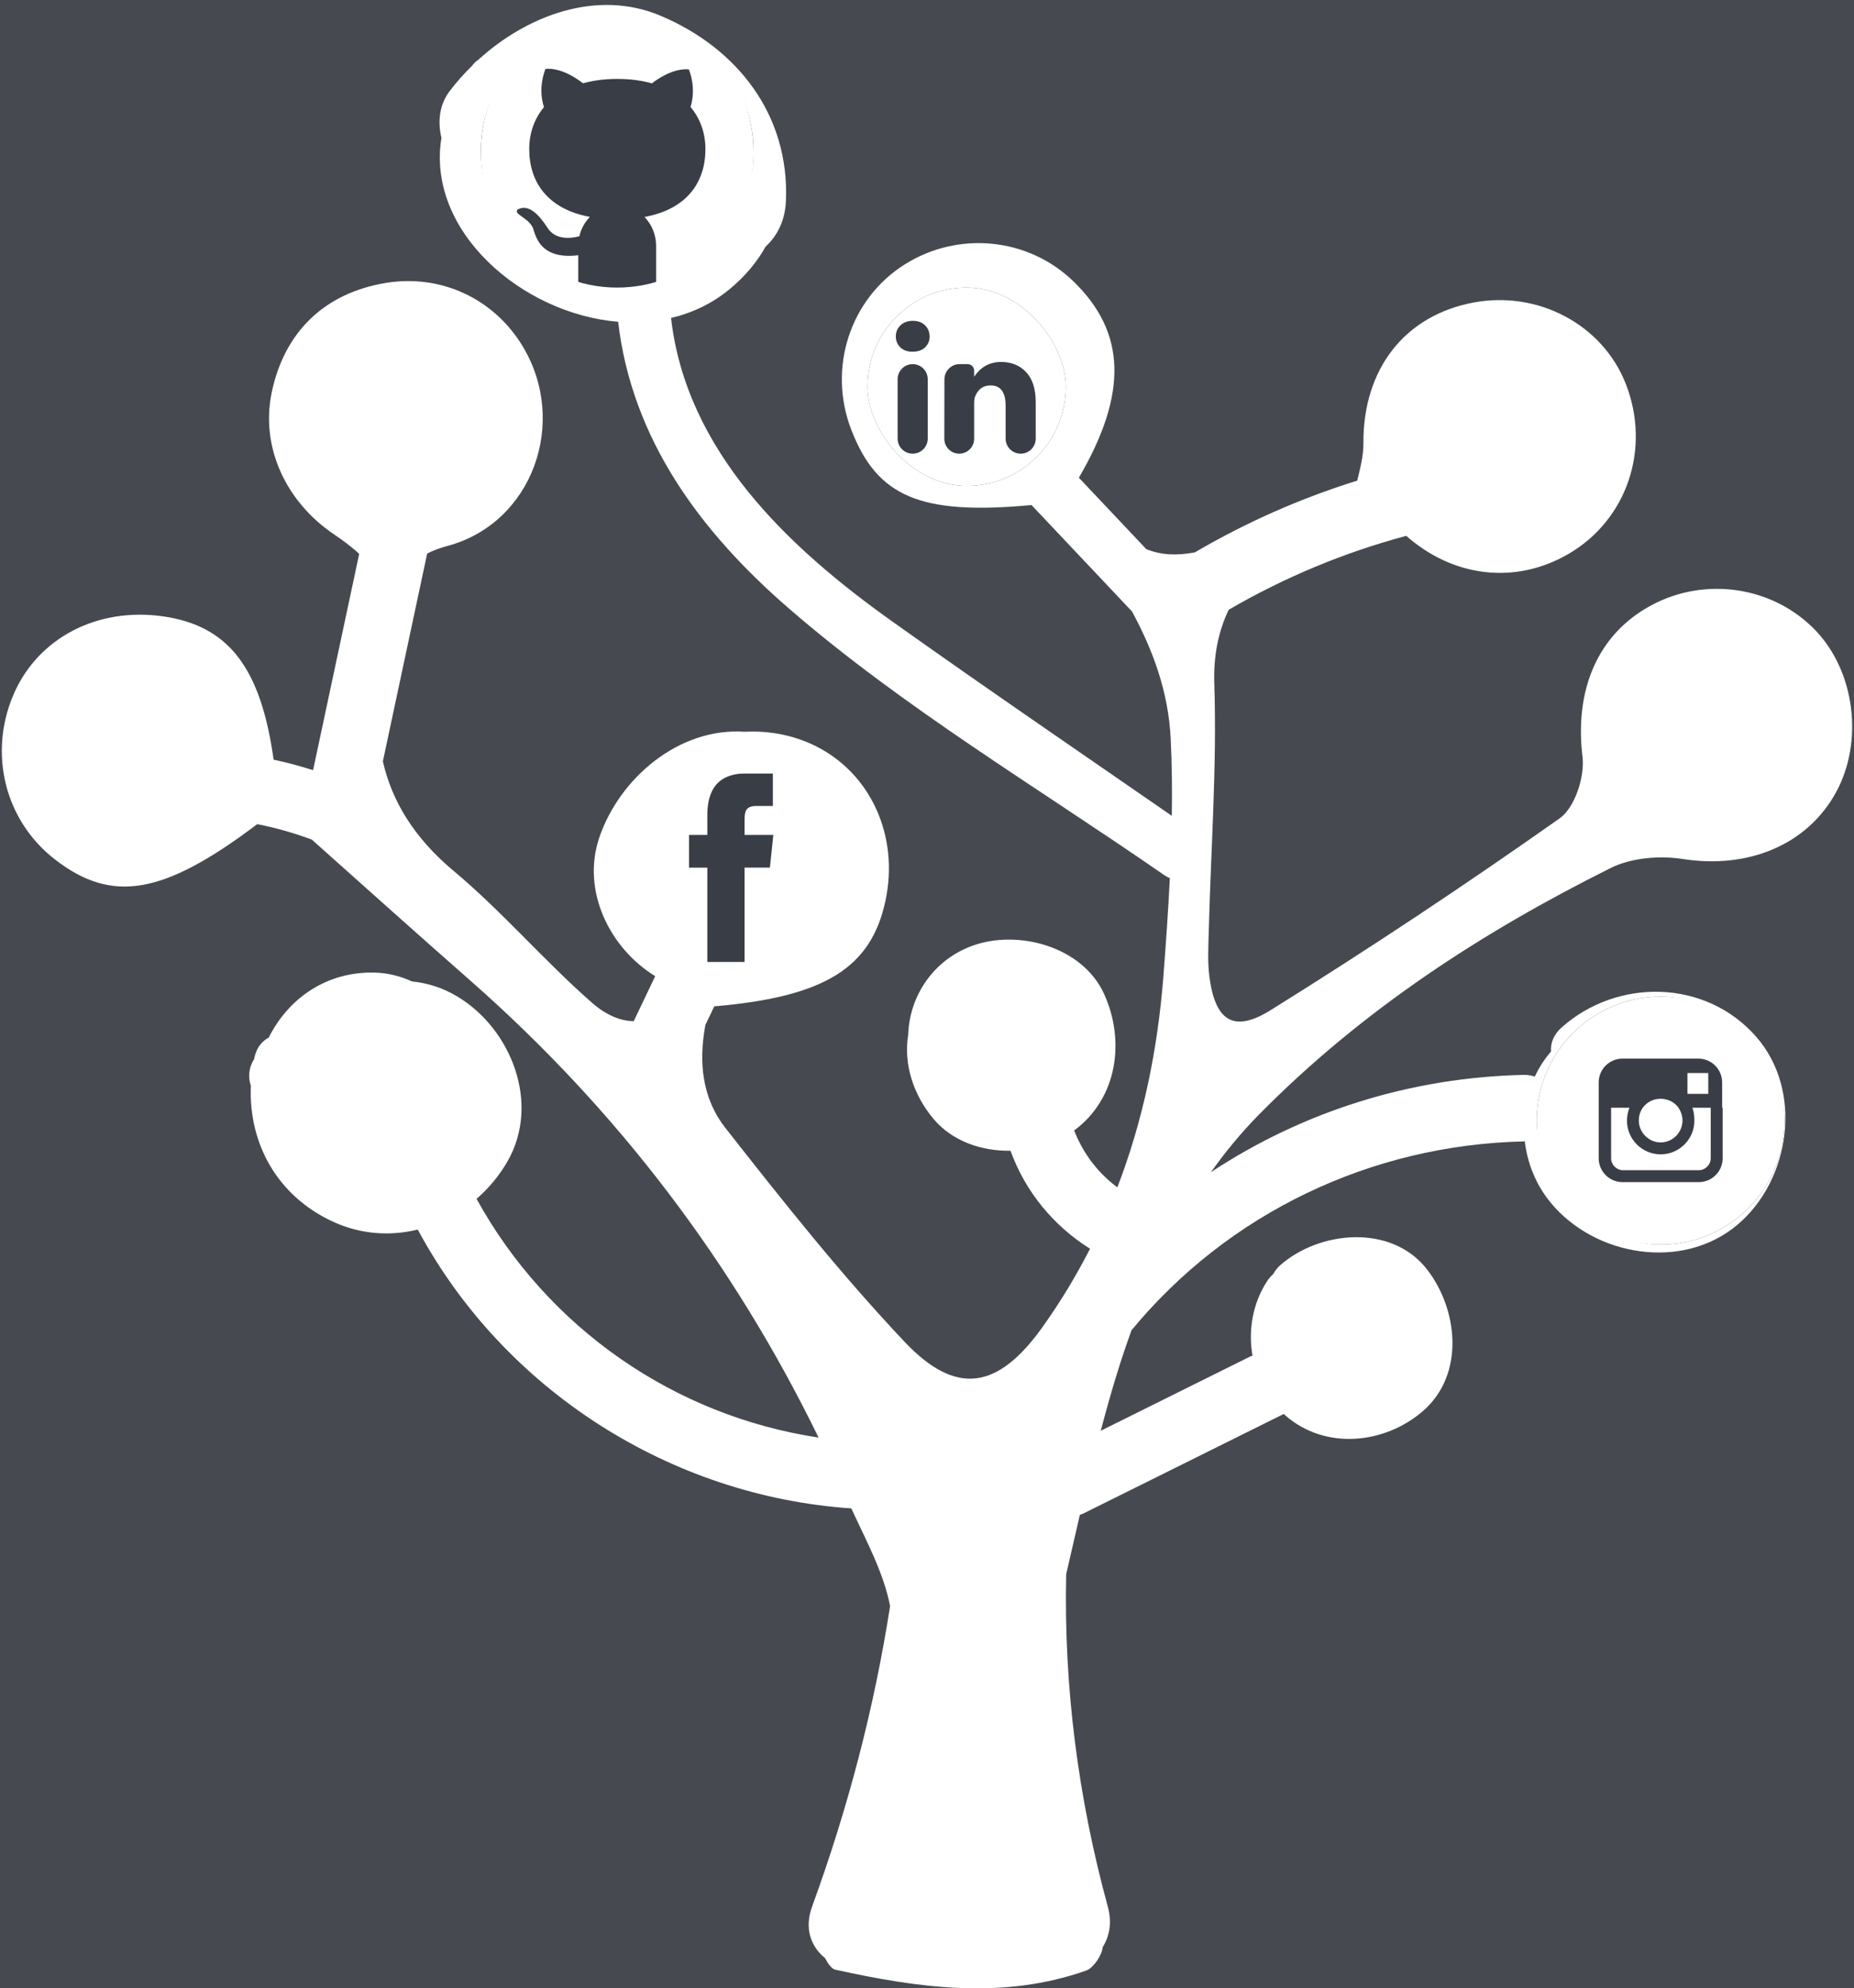 <svg width="374" height="401" viewBox="0 0 374 401" fill="none" xmlns="http://www.w3.org/2000/svg">
<rect x="0" y="0" width="374" height="401" fill="#808080" stroke="none"/>
<rect width="374" height="401" fill="#393E46" fill-opacity="0.81"/>
<path d="M333.111 122.074C322.159 127.959 317.615 139.292 319.232 152.618C319.719 156.617 317.687 162.88 314.64 165.03C295.563 178.482 276.094 191.415 256.277 203.747C248.79 208.408 245.111 205.814 243.964 196.946C243.572 193.917 243.765 190.8 243.842 187.725C244.268 171.119 245.501 154.488 244.955 137.917C244.764 132.166 245.801 127.281 247.859 122.971C259.155 116.412 271.057 111.455 283.678 108.064C293.082 116.368 305.59 117.997 316.397 111.717C328.251 104.827 333.091 90.417 327.938 77.352C323.252 65.472 310.29 58.566 297.26 61.011C283.277 63.633 274.936 74.508 275.037 89.417C275.054 91.919 274.394 94.428 273.788 96.933C262.347 100.492 251.406 105.331 241.027 111.403C237.294 112.109 234.165 111.927 231.244 110.751C226.709 105.949 222.171 101.146 217.636 96.343C227.532 79.413 227.196 67.066 216.548 56.752C207.424 47.915 193.349 46.5 182.5 53.333C171.474 60.273 166.945 74.226 171.699 86.596C176.889 100.098 185.509 103.967 208.085 101.855C214.843 109.009 221.602 116.166 228.36 123.32C232.616 131.186 235.697 139.561 236.158 148.962C236.414 154.14 236.462 159.336 236.389 164.534C217.531 151.49 198.582 138.562 179.901 125.268C158.882 110.308 138.43 90.929 135.368 64.131C139.652 63.112 143.734 61.208 147.335 58.193C150.416 55.614 152.756 52.761 154.432 49.749C156.773 47.597 158.381 44.517 158.546 40.479C159.255 23.102 148.676 9.662 133.207 3.157C120.361 -2.244 106.264 3.151 96.49 12.053C95.972 12.387 95.574 12.799 95.243 13.252C93.561 14.903 92.004 16.642 90.649 18.456C88.616 21.172 88.274 24.579 89.052 27.794C85.971 46.563 105.256 63.285 124.695 64.894C127.465 88.563 141.232 107.184 159.039 122.622C182.283 142.775 209.622 158.991 234.868 176.494C235.243 176.755 235.617 176.949 235.987 177.1C235.662 183.69 235.198 190.278 234.692 196.843C233.544 211.664 230.599 225.945 225.403 239.455C221.477 236.569 218.479 232.591 216.683 227.983C225.457 221.538 227.051 209.78 222.659 200.322C218.266 190.862 205.324 187.38 196.123 190.748C188.174 193.658 183.457 200.957 183.204 208.695C182.256 214.554 184.183 220.748 188.354 225.696C192.103 230.146 197.991 232.166 203.849 232.079C206.847 240.36 212.538 247.23 219.888 251.838C217.132 257.231 213.972 262.477 210.357 267.558C201.392 280.15 192.954 281.694 182.469 270.598C169.621 257.005 157.938 242.261 146.371 227.528C141.537 221.371 140.928 214.054 142.3 206.686C142.896 205.442 143.487 204.198 144.083 202.957C166.384 201.044 175.736 195.198 178.623 181.645C181.399 168.615 175.674 155.981 164.483 150.435C160.07 148.249 155.111 147.321 150.268 147.58C136.954 146.646 124.928 156.966 120.88 168.96C117.264 179.673 123.009 191.248 132.173 196.868C130.73 199.891 129.287 202.914 127.843 205.938C125.267 205.947 122.32 204.759 119.507 202.302C109.809 193.829 101.37 183.883 91.503 175.635C83.737 169.142 79.107 161.805 77.234 153.544C80.212 139.574 83.193 125.605 86.171 111.635C87.327 111.048 88.633 110.539 90.185 110.125C107.451 105.542 114.702 85.139 105.418 69.803C99.596 60.186 88.904 55.241 77.849 57.057C65.528 59.081 57.389 66.879 54.818 79.118C52.518 90.078 57.599 101.155 67.381 107.768C68.938 108.819 70.926 110.248 72.457 111.706C69.357 126.245 66.257 140.784 63.156 155.323C60.526 154.5 57.879 153.763 55.194 153.208C52.6 134.569 46.047 126.265 33.077 124.332C19.71 122.34 7.6 128.639 2.698 140.138C-2.39 152.066 1.038 165.577 11.124 173.357C22.501 182.132 32.792 180.656 51.888 166.211C55.623 166.932 59.293 167.985 62.906 169.329C73.465 178.758 84.104 188.289 94.862 197.744C124.605 223.884 147.936 254.676 165.131 289.922C136.136 285.544 110.548 267.95 96.132 241.779C98.583 239.652 100.718 237.107 102.384 234.204C109.079 222.512 103.112 207.474 92.249 200.963C89.285 199.187 86.21 198.242 83.116 197.932C80.787 196.87 78.273 196.226 75.659 196.15C66.157 195.868 58.296 201.103 54.217 209.246C52.865 209.983 51.763 211.25 51.328 213.269C51.305 213.377 51.294 213.487 51.271 213.596C50.129 215.358 50.038 217.269 50.607 218.971C50.112 230.629 55.957 241.233 67.205 246.398C72.804 248.969 78.749 249.327 84.271 247.969C101.705 280.398 135.281 301.732 171.733 304.204C174.711 310.686 178.269 317.177 179.553 323.909C176.339 344.575 171.019 364.768 163.83 384.485C162.167 389.042 163.656 392.656 166.455 394.916C167.024 396.077 167.813 397.079 168.471 397.224C185.316 400.936 202.297 403.348 219.142 397.401C220.565 396.897 222.359 394.244 222.439 392.686C223.805 390.52 224.358 387.761 223.478 384.541C217.468 362.561 214.579 340.074 215.074 317.489C215.99 313.492 216.904 309.498 217.835 305.504C218.06 305.419 218.282 305.362 218.51 305.248C231.998 298.549 245.487 291.851 258.975 285.154C259.075 285.246 259.163 285.345 259.265 285.436C267.325 292.505 279.356 291.272 287.094 284.528C295.58 277.126 294.106 263.948 287.797 255.922C280.634 246.807 266.218 248.222 258.318 255.105C257.658 255.683 257.198 256.301 256.846 256.936C256.425 257.324 256.023 257.756 255.67 258.291C252.704 262.774 251.764 268.246 252.658 273.399C252.51 273.461 252.362 273.493 252.214 273.567C242.156 278.56 232.101 283.553 222.043 288.55C223.262 283.972 224.54 279.414 225.983 274.908C226.695 272.684 227.458 270.48 228.246 268.286C247.765 244.654 276.543 230.904 307.34 230.195C307.428 230.192 307.502 230.169 307.587 230.163C308.111 234.542 309.782 238.855 312.775 242.502C321.706 253.386 339.439 256.381 350.539 246.958C361.217 237.893 363.796 219.949 354.251 209.063C344.084 197.47 326.291 197.194 315.02 207.21C313.355 208.69 312.76 210.412 312.885 212.061C311.564 213.592 310.465 215.289 309.614 217.119C308.931 216.903 308.191 216.758 307.34 216.778C284.32 217.308 262.721 224.234 244.276 236.398C247.202 232.276 250.456 228.331 254.132 224.612C274.765 203.739 298.888 188.027 324.911 175.059C329.084 172.978 334.801 172.508 339.498 173.243C352.488 175.275 364.504 170.504 370.363 159.809C375.974 149.566 374.204 135.474 366.255 127.158C357.771 118.291 344.072 116.184 333.111 122.074Z" fill="white"/>
<g clip-path="url(#clip0_4_4)">
<rect x="175" y="58" width="40" height="40" rx="20" fill="#393E46"/>
<path d="M190.492 88.469C190.485 90.137 191.834 91.494 193.502 91.494V91.494C195.163 91.494 196.511 90.147 196.51 88.485L196.51 81.416C196.51 80.727 196.576 80.241 196.71 79.947C197.318 78.465 198.351 77.727 199.804 77.726C201.841 77.726 202.861 79.09 202.861 81.812L202.861 88.457C202.862 90.134 204.221 91.494 205.898 91.494V91.494C207.575 91.494 208.935 90.134 208.935 88.457L208.935 81.134C208.935 78.461 208.294 76.441 207.008 75.061C205.726 73.686 204.037 72.996 201.947 72.996C199.629 72.996 197.805 74.009 196.484 76.031C196.478 76.04 196.484 76.053 196.496 76.053V76.053C196.504 76.053 196.51 76.047 196.51 76.039L196.51 74.743C196.51 74.019 195.924 73.433 195.2 73.433L193.564 73.433C191.883 73.433 190.509 74.834 190.514 76.515C190.522 79.041 190.515 83.025 190.492 88.469ZM184.086 70.935C185.143 70.935 185.984 70.645 186.604 70.061C187.224 69.478 187.535 68.739 187.535 67.841C187.51 66.915 187.192 66.159 186.583 65.58C185.975 64.996 185.155 64.706 184.122 64.706C183.118 64.706 182.298 65.004 181.661 65.6C181.024 66.196 180.71 66.943 180.71 67.841C180.71 68.739 181.016 69.482 181.624 70.061C182.233 70.645 183.041 70.935 184.045 70.935L184.086 70.935ZM181.074 88.457C181.074 90.135 182.433 91.494 184.111 91.494V91.494C185.788 91.494 187.147 90.135 187.147 88.457L187.147 76.474C187.147 74.796 185.787 73.437 184.11 73.437V73.437C182.433 73.437 181.073 74.797 181.073 76.474L181.074 88.457ZM175 95.143L175 60.858C175 60.066 175.285 59.388 175.853 58.833C176.42 58.278 177.114 58 177.934 58L212.061 58C212.881 58 213.575 58.277 214.142 58.832C214.714 59.387 215 60.065 215 60.857L215 95.142C215 95.934 214.715 96.612 214.147 97.167C213.58 97.722 212.886 98 212.066 98L177.935 98C177.115 98 176.421 97.723 175.854 97.168C175.286 96.613 175 95.935 175 95.143Z" fill="white"/>
</g>
<path d="M175 174C175 186.703 164.255 197 151 197C137.745 197 127 186.703 127 174C127 161.297 137.745 151 151 151C164.255 151 175 161.297 175 174Z" fill="white"/>
<rect x="127" y="151" width="48" height="46" rx="23" fill="white"/>
<path d="M150.196 156C149.044 156 147.938 156.143 146.647 156.675C144.022 157.784 142.685 160.382 142.685 164.43V168.381H139V174.981H142.685V194H150.196V174.977H155.309L156 168.377H150.196V165.391C150.196 164.476 150.287 163.802 150.517 163.418C150.838 162.84 151.484 162.549 152.5 162.549H155.909V156H150.196Z" fill="#393E46"/>
<path d="M152 30.5C152 45.688 139.688 58 124.5 58C109.312 58 97 45.688 97 30.5C97 15.312 109.312 3 124.5 3C139.688 3 152 15.312 152 30.5Z" fill="#393E46"/>
<path d="M97 30.745C97 43.302 104.694 53.975 115.419 57.894C116.862 58.276 116.643 57.196 116.643 56.463V51.475C108.303 52.502 107.966 46.722 107.405 45.76C106.271 43.742 103.6 43.225 104.397 42.263C106.299 41.236 108.23 42.521 110.475 45.983C112.103 48.495 115.257 48.072 116.867 47.65C117.215 46.142 117.973 44.798 119 43.742C110.363 42.146 106.76 36.624 106.76 30.07C106.76 26.896 107.759 23.968 109.734 21.609C108.483 17.713 109.852 14.392 110.037 13.899C113.601 13.553 117.305 16.563 117.597 16.798C119.629 16.229 121.941 15.918 124.534 15.918C127.138 15.918 129.467 16.235 131.51 16.81C132.206 16.258 135.646 13.682 138.963 13.993C139.142 14.486 140.478 17.737 139.299 21.574C141.292 23.939 142.302 26.884 142.302 30.076C142.302 36.648 138.677 42.169 130.017 43.759C131.465 45.25 132.357 47.321 132.357 49.615V56.844C132.408 57.419 132.357 58 133.283 58C144.165 54.169 152 43.413 152 30.751C152 14.868 139.687 2 124.5 2C109.308 1.994 97 14.862 97 30.745Z" fill="white"/>
<path d="M360 226C360 239.807 348.807 251 335 251C321.193 251 310 239.807 310 226C310 212.193 321.193 201 335 201C348.807 201 360 212.193 360 226Z" fill="white"/>
<rect x="310" y="201" width="50" height="50" rx="25" fill="#393E46"/>
<path d="M341.801 226C341.801 229.801 338.699 232.801 335 232.801C331.199 232.801 328.199 229.699 328.199 226C328.199 225.102 328.398 224.199 328.699 223.398H325V233.602C325 234.903 326.102 236 327.398 236H342.699C344 236 345.097 234.898 345.097 233.602V223.398H341.398C341.699 224.199 341.801 225.102 341.801 226Z" fill="white"/>
<path d="M344.602 220.602V216.903V216.403H344.102H340.403V220.602H344.602Z" fill="white"/>
<path d="M335 230.398C337.398 230.398 339.398 228.398 339.398 226C339.398 225 339.097 224.199 338.597 223.398C337.796 222.296 336.495 221.597 334.995 221.597C333.495 221.597 332.194 222.296 331.393 223.398C330.893 224.097 330.592 225 330.592 226C330.602 228.398 332.602 230.398 335 230.398Z" fill="white"/>
<path d="M335 201C321.199 201 310 212.199 310 226C310 239.801 321.199 251 335 251C348.801 251 360 239.801 360 226C360 212.199 348.801 201 335 201ZM347.5 223.398V233.602C347.5 236.301 345.301 238.403 342.699 238.403H327.301C324.602 238.403 322.5 236.204 322.5 233.602V223.398V218.296C322.5 215.597 324.699 213.495 327.301 213.495H342.602C345.301 213.495 347.403 215.694 347.403 218.296V223.398H347.5Z" fill="white"/>
<defs>
<clipPath id="clip0_4_4">
<rect x="175" y="58" width="40" height="40" rx="20" fill="white"/>
</clipPath>
</defs>
</svg>
